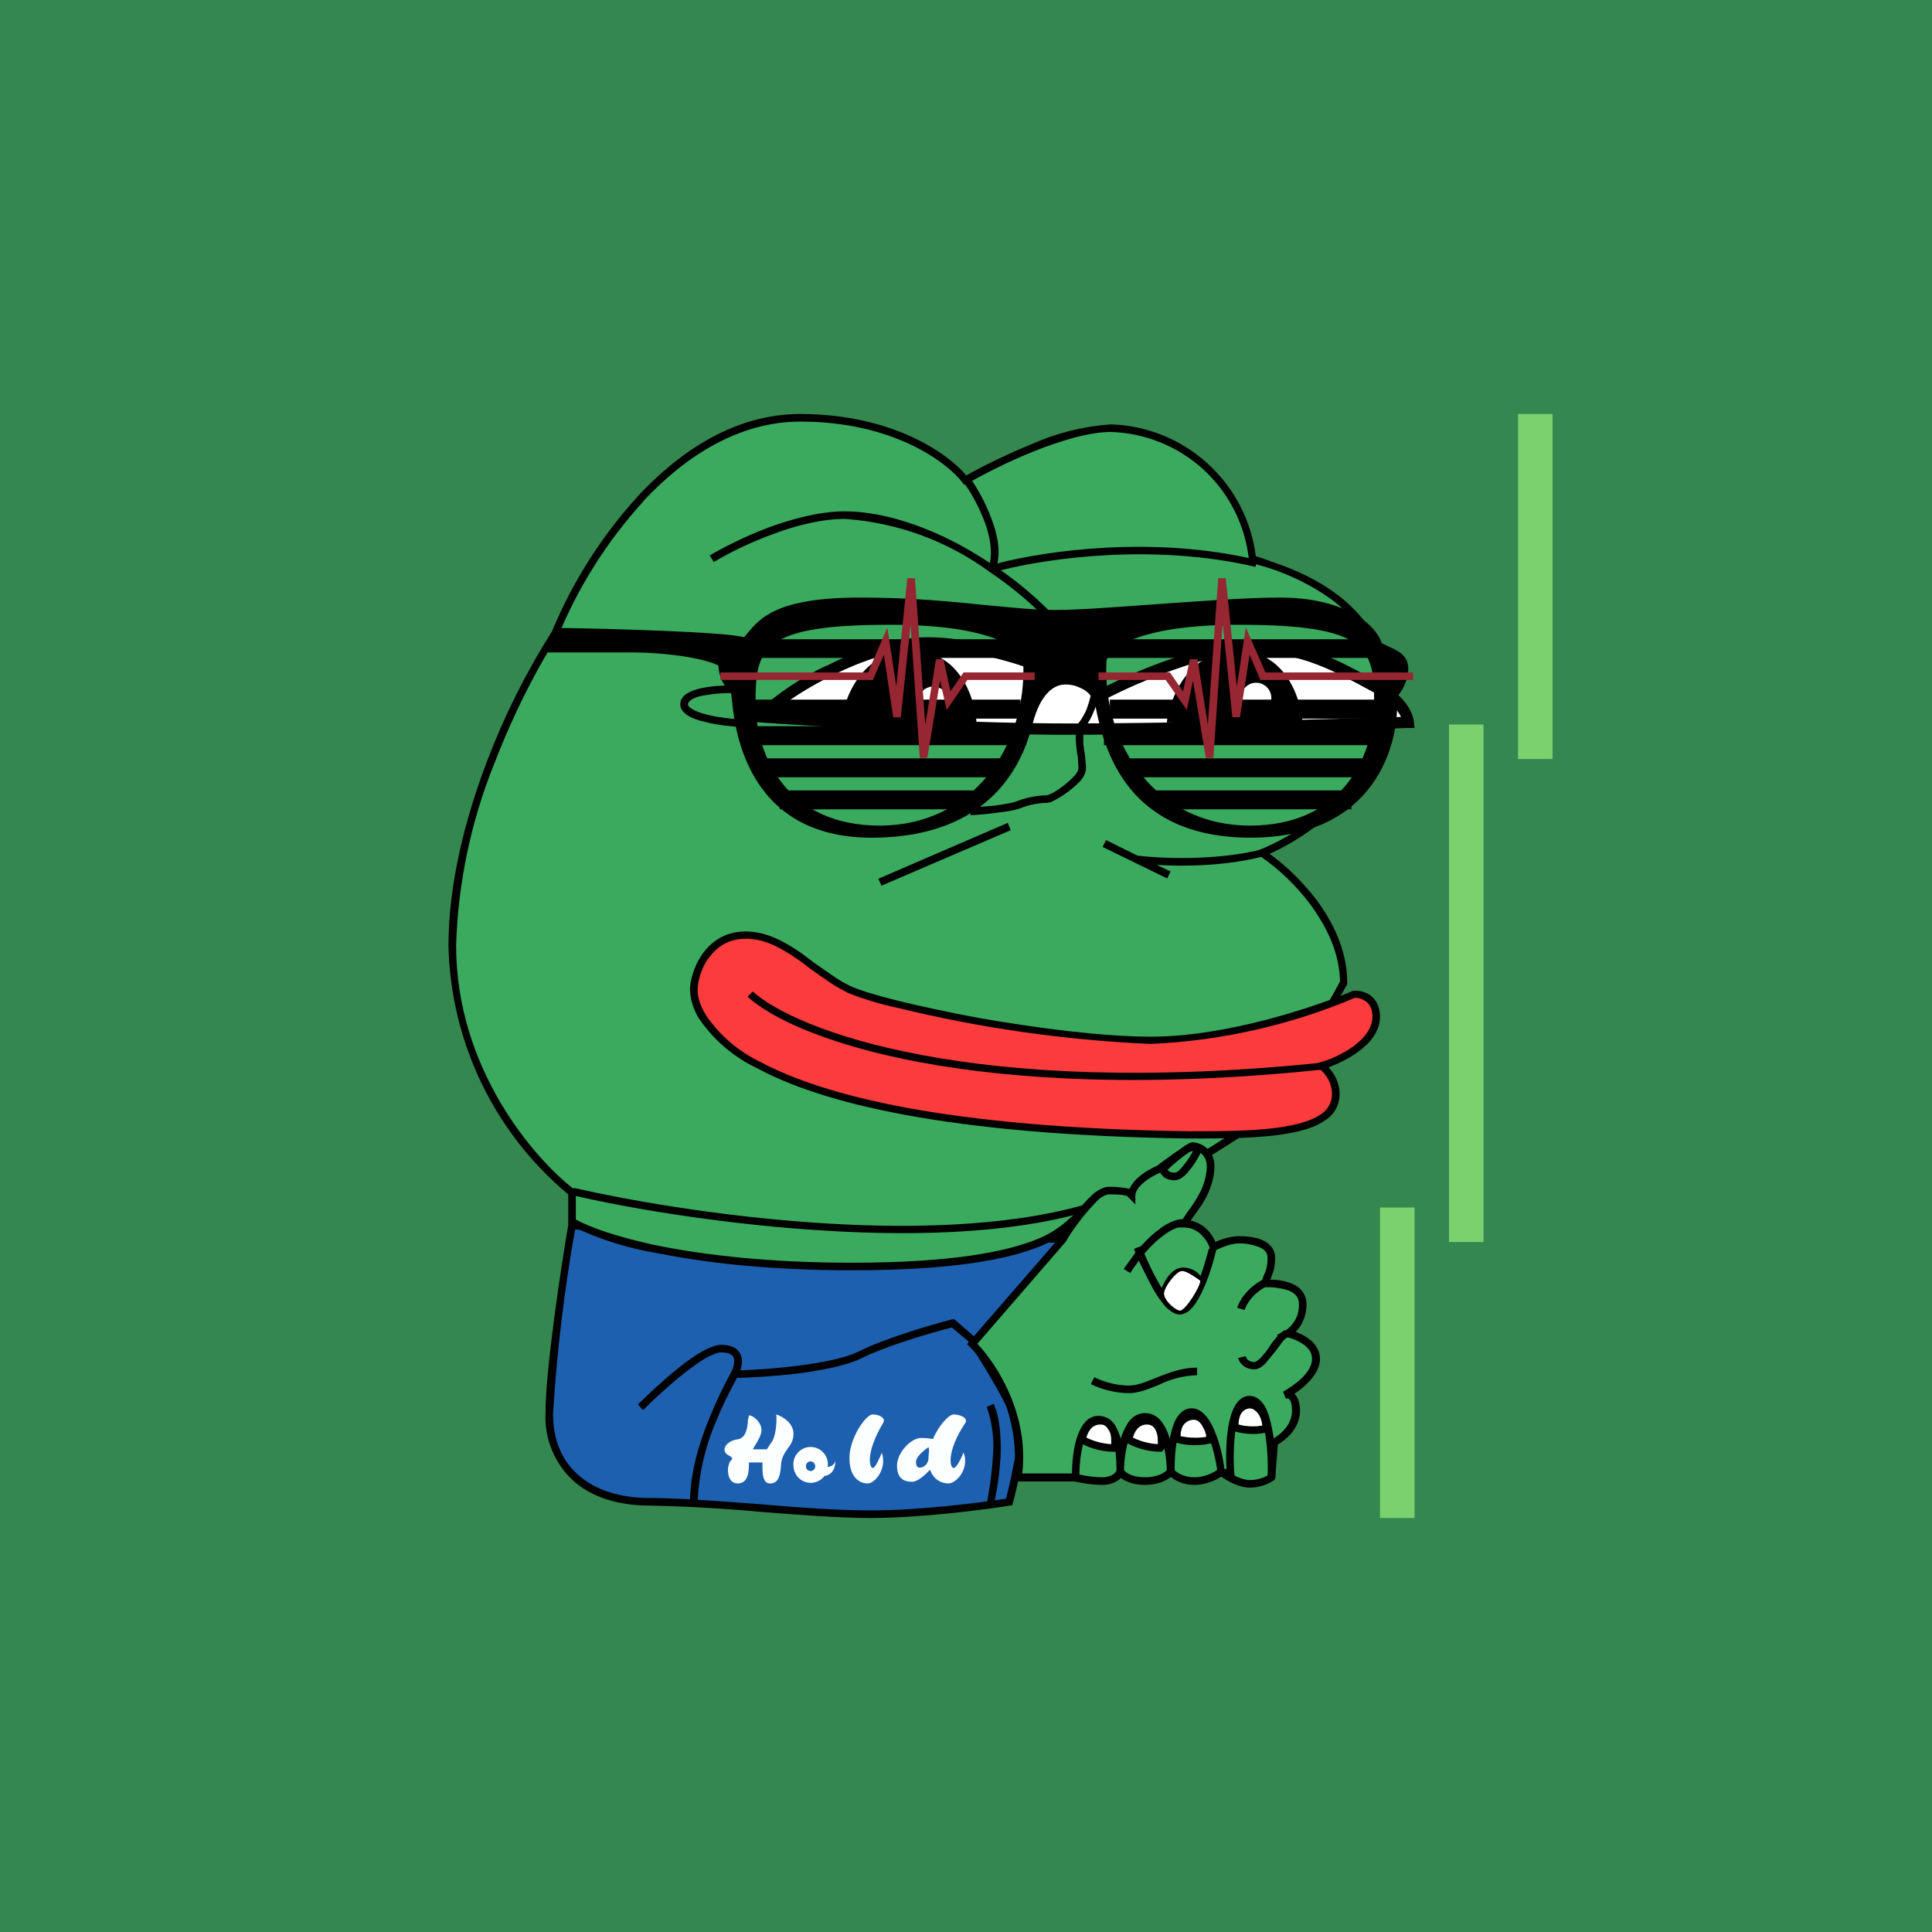 <svg width="24" height="24" viewBox="0 0 24 24" fill="none" xmlns="http://www.w3.org/2000/svg">
<rect x="0" y="0" width="24" height="24" fill="#333333" stroke="none"/>
<g clip-path="url(#clip0_31_11483)">
<path d="M0 0H24V24H0V0Z" fill="#34874F"/>
<path d="M17.143 15H17.572V18.857H17.143V15ZM18 9H18.429V15.429H18V9ZM18.857 5.143H19.286V9.429H18.857V5.143Z" fill="#7BD16E"/>
<path d="M6.823 17.563C6.823 17.027 7.011 15.784 7.106 15.227C8.571 15.283 11.841 15.39 13.209 15.39C12.897 15.868 12.519 16.3 12.086 16.671C12.287 16.971 12.686 17.614 12.686 17.824C12.686 18.03 12.587 18.467 12.536 18.656C12.223 18.707 11.434 18.81 10.813 18.81C10.033 18.81 8.854 18.656 8.07 18.656C7.299 18.656 6.823 18.236 6.823 17.563Z" fill="#1D60AF"/>
<path d="M7.067 15.176H7.11C8.571 15.236 11.841 15.347 13.209 15.347H13.294L13.251 15.416C12.861 16.016 12.377 16.491 12.15 16.68C12.338 16.97 12.51 17.271 12.664 17.58C12.707 17.674 12.737 17.76 12.737 17.824C12.737 17.931 12.711 18.094 12.677 18.253C12.647 18.416 12.609 18.574 12.583 18.669L12.574 18.699L12.544 18.703C12.227 18.754 11.439 18.857 10.813 18.857C10.423 18.857 9.93 18.819 9.441 18.78C8.985 18.738 8.528 18.712 8.07 18.703C7.676 18.703 7.35 18.596 7.127 18.399C7.011 18.294 6.919 18.164 6.859 18.02C6.798 17.875 6.77 17.719 6.776 17.563C6.776 17.023 6.964 15.771 7.059 15.219L7.067 15.176ZM7.144 15.274C7.009 16.031 6.917 16.795 6.87 17.563C6.87 17.889 6.981 18.146 7.187 18.326C7.393 18.506 7.693 18.609 8.074 18.609C8.464 18.609 8.957 18.651 9.446 18.686C9.939 18.729 10.427 18.763 10.813 18.763C11.413 18.763 12.167 18.669 12.497 18.617C12.523 18.519 12.557 18.377 12.583 18.236C12.617 18.077 12.643 17.923 12.643 17.824C12.643 17.782 12.621 17.713 12.579 17.614C12.419 17.299 12.242 16.992 12.047 16.697L12.026 16.663L12.06 16.633C12.253 16.479 12.729 16.029 13.123 15.437C11.717 15.433 8.597 15.33 7.144 15.274Z" fill="black"/>
<path d="M7.106 14.816V15.18C7.414 15.364 8.537 15.733 10.577 15.733C13.127 15.733 13.243 15.176 13.423 15.086C13.903 15.008 14.914 14.396 15.356 14.1C15.656 13.748 16.341 12.883 16.693 12.206C16.693 11.451 16.016 10.817 15.677 10.594C16.191 10.393 17.211 9.72 17.211 8.657C17.211 7.329 15.759 7.033 15.557 6.943C15.509 6.506 15.305 6.101 14.982 5.803C14.659 5.504 14.239 5.332 13.8 5.319C13.243 5.319 12.364 5.747 11.991 5.961C11.794 5.704 11.109 5.19 9.939 5.19C8.361 5.19 7.251 6.977 6.896 7.869C6.467 8.516 5.619 10.196 5.619 11.747C5.631 12.335 5.771 12.914 6.027 13.444C6.284 13.973 6.652 14.441 7.106 14.816Z" fill="#3AAA5E"/>
<path d="M7.993 6.227C7.548 6.715 7.192 7.276 6.939 7.886V7.89L6.934 7.894C6.72 8.216 6.407 8.794 6.141 9.484C5.85 10.204 5.689 10.971 5.666 11.747C5.666 13.282 6.647 14.405 7.136 14.777L7.153 14.79V15.15C7.311 15.236 7.654 15.369 8.203 15.48C8.773 15.592 9.561 15.686 10.577 15.686C11.85 15.686 12.506 15.544 12.87 15.399C13.032 15.337 13.18 15.242 13.303 15.12C13.311 15.12 13.316 15.112 13.32 15.107C13.344 15.082 13.371 15.061 13.401 15.043H13.406L13.414 15.039C13.646 15.005 14.014 14.833 14.379 14.632C14.743 14.434 15.107 14.212 15.326 14.062C15.626 13.714 16.299 12.862 16.646 12.193C16.641 11.837 16.479 11.507 16.273 11.229C16.099 10.998 15.889 10.797 15.651 10.633L15.574 10.586L15.66 10.552C16.013 10.404 16.333 10.189 16.603 9.917C16.774 9.754 16.911 9.559 17.007 9.343C17.102 9.127 17.154 8.894 17.16 8.657C17.16 8.014 16.817 7.62 16.431 7.372C16.197 7.221 15.941 7.105 15.673 7.029H15.669C15.625 7.017 15.582 7.002 15.54 6.986L15.514 6.973V6.947C15.467 6.521 15.268 6.127 14.953 5.836C14.638 5.546 14.228 5.379 13.8 5.366C13.53 5.366 13.179 5.473 12.844 5.606C12.51 5.739 12.201 5.902 12.017 6.005L11.983 6.026L11.957 5.996C11.769 5.747 11.1 5.237 9.943 5.237C9.171 5.237 8.507 5.675 7.993 6.223V6.227ZM7.924 6.163C8.447 5.602 9.133 5.143 9.939 5.143C11.079 5.143 11.769 5.627 12.004 5.906C12.193 5.799 12.493 5.649 12.81 5.52C13.121 5.38 13.455 5.296 13.796 5.272C14.242 5.284 14.67 5.457 15 5.757C15.331 6.057 15.544 6.466 15.6 6.909L15.703 6.943L15.917 7.02C16.084 7.08 16.286 7.17 16.487 7.299C16.881 7.556 17.259 7.972 17.259 8.657C17.259 9.206 16.993 9.647 16.667 9.982C16.409 10.242 16.105 10.454 15.771 10.607C15.943 10.727 16.157 10.925 16.35 11.173C16.564 11.46 16.736 11.816 16.736 12.206V12.227C16.351 12.903 15.902 13.541 15.394 14.13H15.39L15.386 14.139C15.159 14.284 14.794 14.516 14.426 14.717C14.061 14.915 13.689 15.09 13.44 15.129C13.415 15.146 13.392 15.166 13.371 15.189L13.29 15.262C13.213 15.33 13.097 15.412 12.904 15.489C12.527 15.639 11.854 15.78 10.577 15.78C9.553 15.78 8.76 15.686 8.181 15.57C7.799 15.509 7.427 15.391 7.08 15.219L7.059 15.206V14.837C6.605 14.459 6.238 13.988 5.981 13.455C5.725 12.923 5.585 12.342 5.571 11.752C5.571 10.963 5.786 10.149 6.051 9.454C6.265 8.891 6.535 8.352 6.857 7.843C7.114 7.224 7.477 6.654 7.929 6.159L7.924 6.163Z" fill="black"/>
<path d="M13.35 18.352H12.643C12.677 18.05 12.645 17.745 12.547 17.459C12.449 17.172 12.289 16.91 12.077 16.693L13.209 15.39C13.324 15.189 13.594 14.79 13.774 14.79C14.001 14.79 14.01 14.803 14.057 14.85C14.057 14.7 14.289 14.567 14.4 14.52C14.52 14.426 14.769 14.237 14.816 14.237C14.871 14.237 15.039 14.297 15.039 14.486C15.039 14.837 14.743 15.12 14.709 15.202C14.936 15.202 15.047 15.399 15.073 15.497C15.129 15.463 15.27 15.403 15.394 15.403C15.544 15.403 15.793 15.437 15.793 15.626C15.793 15.814 15.724 15.862 15.724 15.943C15.819 15.943 16.183 15.943 16.183 16.2C16.183 16.41 16.054 16.53 15.994 16.564C16.114 16.59 16.35 16.684 16.35 16.882C16.35 17.079 16.093 17.263 15.96 17.332C16.003 17.314 16.101 17.332 16.101 17.529C16.101 17.726 15.921 17.872 15.831 17.914L15.793 18.352C15.759 18.377 15.656 18.437 15.523 18.437C15.394 18.437 15.231 18.334 15.167 18.283C15.124 18.322 14.996 18.399 14.837 18.399C14.783 18.401 14.728 18.392 14.677 18.372C14.626 18.352 14.58 18.322 14.541 18.283C14.516 18.322 14.413 18.399 14.224 18.399C14.036 18.399 13.941 18.322 13.916 18.283C13.903 18.322 13.834 18.399 13.693 18.399C13.577 18.398 13.462 18.384 13.35 18.356V18.352Z" fill="#3AAA5E"/>
<path d="M14.769 14.203C14.782 14.196 14.796 14.191 14.811 14.19C14.887 14.193 14.958 14.226 15.009 14.281C15.061 14.337 15.088 14.41 15.086 14.486C15.086 14.674 15.009 14.841 14.927 14.97L14.811 15.133V15.137L14.79 15.163C14.876 15.18 14.949 15.227 15 15.278C15.043 15.326 15.081 15.381 15.099 15.428C15.171 15.394 15.287 15.356 15.394 15.356C15.471 15.356 15.579 15.364 15.669 15.399C15.759 15.437 15.84 15.506 15.84 15.626C15.84 15.724 15.823 15.793 15.801 15.84C15.801 15.853 15.793 15.861 15.789 15.874L15.78 15.896C15.84 15.896 15.926 15.904 16.003 15.93C16.059 15.947 16.114 15.973 16.157 16.016C16.2 16.063 16.23 16.123 16.23 16.2C16.23 16.363 16.161 16.479 16.097 16.543C16.14 16.564 16.196 16.586 16.243 16.62C16.324 16.676 16.397 16.761 16.397 16.881C16.397 17.001 16.32 17.108 16.234 17.19C16.187 17.237 16.131 17.28 16.08 17.314C16.123 17.357 16.149 17.426 16.149 17.529C16.149 17.644 16.097 17.738 16.037 17.811C15.981 17.871 15.921 17.919 15.874 17.944L15.84 18.373L15.823 18.39C15.78 18.42 15.669 18.48 15.523 18.48C15.446 18.48 15.364 18.45 15.3 18.42C15.255 18.398 15.212 18.372 15.171 18.343C15.103 18.386 14.983 18.446 14.837 18.446C14.7 18.446 14.601 18.394 14.546 18.347C14.486 18.394 14.379 18.446 14.224 18.446C14.079 18.446 13.98 18.403 13.924 18.36C13.882 18.403 13.804 18.446 13.693 18.446C13.551 18.446 13.406 18.416 13.346 18.403H12.587L12.596 18.347C12.629 18.053 12.597 17.755 12.502 17.475C12.406 17.195 12.249 16.939 12.043 16.727L12.013 16.697L13.17 15.364C13.23 15.261 13.324 15.111 13.431 14.987C13.487 14.923 13.543 14.863 13.599 14.816C13.654 14.777 13.714 14.743 13.774 14.743C13.861 14.741 13.947 14.75 14.031 14.768C14.061 14.706 14.105 14.652 14.16 14.61C14.229 14.55 14.319 14.507 14.374 14.481C14.502 14.383 14.633 14.29 14.769 14.203ZM14.661 14.383L14.43 14.554L14.426 14.563H14.421C14.366 14.584 14.284 14.627 14.216 14.683C14.147 14.739 14.104 14.799 14.104 14.85V14.961L14.027 14.884C14.019 14.875 14.011 14.866 14.001 14.858C13.992 14.854 13.982 14.851 13.971 14.85C13.941 14.841 13.886 14.837 13.774 14.837C13.749 14.837 13.706 14.854 13.654 14.893C13.498 15.048 13.361 15.222 13.247 15.411V15.416L12.141 16.693C12.381 16.946 12.784 17.563 12.699 18.304H13.363C13.414 18.321 13.556 18.351 13.693 18.351C13.817 18.351 13.864 18.287 13.873 18.266L13.907 18.176L13.959 18.257C13.971 18.279 14.044 18.351 14.224 18.351C14.4 18.351 14.486 18.279 14.503 18.253L14.541 18.201L14.58 18.253C14.601 18.279 14.691 18.351 14.837 18.351C14.983 18.351 15.099 18.279 15.137 18.248L15.167 18.218L15.197 18.244C15.227 18.27 15.283 18.304 15.343 18.334C15.403 18.364 15.471 18.386 15.523 18.386C15.626 18.386 15.711 18.351 15.75 18.326L15.784 17.889L15.806 17.876C15.849 17.854 15.913 17.811 15.964 17.747C16.017 17.688 16.047 17.612 16.05 17.533C16.05 17.434 16.033 17.4 16.016 17.383C16.01 17.378 16.003 17.374 15.995 17.373C15.988 17.371 15.98 17.372 15.973 17.374L15.939 17.288C15.999 17.254 16.093 17.194 16.17 17.121C16.247 17.044 16.299 16.963 16.299 16.881C16.299 16.804 16.256 16.744 16.187 16.697C16.126 16.656 16.058 16.627 15.986 16.611L15.857 16.586L15.973 16.526C16.025 16.489 16.068 16.441 16.096 16.384C16.125 16.327 16.138 16.264 16.136 16.2C16.136 16.148 16.119 16.114 16.093 16.084C16.059 16.053 16.018 16.031 15.973 16.02C15.892 15.998 15.808 15.988 15.724 15.99H15.677V15.943C15.677 15.9 15.69 15.861 15.707 15.827L15.716 15.806C15.733 15.763 15.746 15.711 15.746 15.626C15.746 15.557 15.703 15.514 15.634 15.489C15.557 15.46 15.476 15.445 15.394 15.446C15.283 15.446 15.15 15.506 15.094 15.536L15.047 15.566L15.03 15.51C15.011 15.449 14.977 15.393 14.931 15.347C14.903 15.316 14.869 15.291 14.83 15.274C14.792 15.258 14.751 15.249 14.709 15.248H14.636L14.666 15.184C14.688 15.149 14.711 15.115 14.734 15.081V15.077C14.769 15.034 14.807 14.983 14.846 14.918C14.923 14.799 14.991 14.649 14.991 14.486C14.991 14.409 14.957 14.357 14.919 14.327C14.889 14.303 14.853 14.289 14.816 14.284L14.807 14.289C14.757 14.318 14.709 14.349 14.661 14.383Z" fill="black"/>
<path d="M10.843 18.236C10.873 18.236 10.929 18.107 10.954 18.047C11.023 18.244 10.869 18.428 10.779 18.428C10.684 18.428 10.552 18.36 10.552 18.111C10.552 17.863 10.757 17.571 10.839 17.571C10.924 17.571 11.006 17.614 10.972 17.674C10.749 18.047 10.8 18.236 10.843 18.236Z" fill="#FCFFFF"/>
<path fill-rule="evenodd" clip-rule="evenodd" d="M11.97 18.043C11.944 18.107 11.884 18.236 11.846 18.236C11.803 18.236 11.747 18.047 11.992 17.674C12.026 17.618 11.936 17.571 11.846 17.571C11.786 17.571 11.662 17.708 11.589 17.876C11.54 17.867 11.492 17.863 11.443 17.863C11.314 17.863 11.143 18.047 11.143 18.206C11.143 18.36 11.22 18.407 11.332 18.407C11.4 18.407 11.494 18.321 11.554 18.257C11.597 18.386 11.704 18.428 11.781 18.428C11.88 18.428 12.047 18.244 11.97 18.043ZM11.541 18.03C11.541 18.013 11.541 17.996 11.533 17.978C11.482 18.013 11.379 18.094 11.379 18.158C11.379 18.236 11.413 18.236 11.456 18.227C11.482 18.218 11.52 18.193 11.533 18.133C11.533 18.098 11.536 18.064 11.541 18.03Z" fill="#FCFFFF"/>
<path d="M13.29 9.056C12.034 9.056 10.131 8.953 9.441 8.902C9.741 8.602 10.736 7.989 11.52 7.989C12.304 7.989 13.32 8.4 13.727 8.61C14.1 8.417 14.983 8.036 15.557 8.036C16.277 8.036 16.74 8.362 17.104 8.537C17.396 8.679 17.49 8.889 17.494 8.974C16.616 9 14.546 9.06 13.294 9.06L13.29 9.056Z" fill="white"/>
<path d="M10.269 8.271C10.654 8.074 11.113 7.916 11.52 7.916C11.923 7.916 12.382 8.023 12.789 8.151C13.174 8.28 13.517 8.426 13.732 8.528C13.92 8.434 14.22 8.297 14.546 8.186C14.884 8.061 15.257 7.963 15.557 7.963C16.17 7.963 16.603 8.194 16.933 8.37L17.134 8.477C17.447 8.627 17.554 8.854 17.563 8.966L17.572 9.043H17.494C16.62 9.073 14.55 9.128 13.294 9.128C12.034 9.128 10.127 9.026 9.437 8.974L9.287 8.961L9.394 8.854C9.655 8.616 9.949 8.418 10.269 8.267V8.271ZM9.613 8.846C10.402 8.897 12.129 8.987 13.29 8.987C14.503 8.987 16.479 8.936 17.404 8.906C17.361 8.82 17.271 8.7 17.074 8.606L16.86 8.49C16.526 8.318 16.131 8.104 15.557 8.104C15.283 8.104 14.927 8.198 14.589 8.318C14.254 8.434 13.946 8.576 13.761 8.67L13.727 8.687L13.697 8.674C13.496 8.571 13.14 8.417 12.742 8.288C12.348 8.151 11.936 8.073 11.52 8.057C11.143 8.057 10.71 8.203 10.329 8.396C10.033 8.541 9.78 8.708 9.613 8.846Z" fill="black"/>
<path d="M13.834 17.987C13.654 17.987 13.5 17.918 13.448 17.88C13.453 17.803 13.508 17.648 13.671 17.648C13.868 17.648 13.868 17.948 13.834 17.991V17.987Z" fill="white"/>
<path d="M13.461 17.709C13.504 17.649 13.573 17.602 13.671 17.602C13.731 17.602 13.783 17.623 13.817 17.662C13.856 17.7 13.873 17.747 13.886 17.79C13.9 17.851 13.902 17.913 13.89 17.974C13.89 17.987 13.881 18.009 13.869 18.017L13.856 18.034H13.834C13.646 18.034 13.479 17.962 13.419 17.923L13.397 17.906V17.876C13.401 17.833 13.419 17.764 13.461 17.704V17.709ZM13.496 17.859C13.556 17.889 13.667 17.932 13.804 17.94V17.919C13.804 17.889 13.804 17.85 13.796 17.816C13.789 17.784 13.774 17.755 13.753 17.73C13.742 17.718 13.729 17.709 13.714 17.703C13.699 17.697 13.683 17.695 13.667 17.696C13.642 17.696 13.617 17.702 13.594 17.714C13.572 17.726 13.553 17.743 13.539 17.764C13.518 17.793 13.504 17.825 13.496 17.859Z" fill="black"/>
<path d="M14.413 17.987C14.233 17.987 14.079 17.918 14.027 17.88C14.031 17.803 14.087 17.648 14.25 17.648C14.447 17.648 14.447 17.948 14.413 17.991V17.987Z" fill="white"/>
<path d="M14.04 17.709C14.083 17.649 14.151 17.602 14.246 17.602C14.31 17.602 14.361 17.623 14.396 17.662C14.434 17.7 14.451 17.747 14.464 17.79C14.479 17.851 14.48 17.913 14.469 17.974C14.469 17.987 14.46 18.009 14.447 18.017L14.434 18.034H14.413C14.224 18.034 14.057 17.962 13.997 17.923L13.976 17.906V17.876C13.98 17.833 13.997 17.764 14.04 17.704V17.709ZM14.074 17.859C14.134 17.889 14.246 17.932 14.383 17.94V17.919C14.383 17.889 14.383 17.85 14.374 17.816C14.367 17.784 14.352 17.755 14.331 17.73C14.321 17.718 14.307 17.709 14.292 17.703C14.278 17.697 14.262 17.695 14.246 17.696C14.22 17.696 14.195 17.702 14.173 17.714C14.15 17.726 14.131 17.743 14.117 17.764C14.097 17.793 14.082 17.825 14.074 17.859Z" fill="black"/>
<path d="M15.026 17.889C14.854 17.932 14.683 17.897 14.623 17.876C14.61 17.799 14.627 17.632 14.786 17.597C14.979 17.55 15.051 17.846 15.026 17.889Z" fill="white"/>
<path d="M14.597 17.7C14.623 17.636 14.679 17.571 14.773 17.55C14.837 17.533 14.889 17.55 14.936 17.576C14.979 17.606 15.009 17.644 15.03 17.687C15.057 17.74 15.073 17.799 15.077 17.858C15.077 17.876 15.077 17.897 15.064 17.914L15.056 17.931H15.034C14.85 17.974 14.674 17.944 14.606 17.918L14.58 17.91L14.576 17.88C14.569 17.82 14.576 17.76 14.597 17.704V17.7ZM14.666 17.841C14.73 17.854 14.854 17.871 14.983 17.85V17.828C14.975 17.794 14.962 17.761 14.944 17.73C14.931 17.7 14.91 17.673 14.884 17.653C14.872 17.645 14.857 17.64 14.843 17.637C14.828 17.635 14.813 17.636 14.799 17.64C14.772 17.645 14.748 17.657 14.728 17.674C14.707 17.691 14.692 17.713 14.683 17.738C14.671 17.771 14.665 17.806 14.666 17.841Z" fill="black"/>
<path d="M15.724 17.752C15.557 17.79 15.399 17.752 15.339 17.73C15.33 17.653 15.343 17.49 15.493 17.456C15.677 17.413 15.75 17.709 15.724 17.752Z" fill="white"/>
<path d="M15.313 17.559C15.339 17.494 15.39 17.43 15.484 17.409C15.54 17.396 15.596 17.409 15.634 17.439C15.677 17.465 15.707 17.507 15.729 17.55C15.754 17.604 15.768 17.662 15.771 17.722C15.771 17.735 15.771 17.756 15.763 17.773L15.754 17.79L15.733 17.794C15.562 17.837 15.39 17.799 15.326 17.777L15.3 17.765L15.296 17.739C15.287 17.678 15.293 17.617 15.313 17.559ZM15.386 17.696C15.446 17.713 15.557 17.73 15.681 17.709C15.677 17.667 15.665 17.627 15.647 17.589C15.632 17.56 15.61 17.535 15.583 17.516C15.572 17.507 15.558 17.501 15.544 17.498C15.53 17.495 15.515 17.495 15.502 17.499C15.478 17.505 15.457 17.516 15.44 17.533C15.422 17.549 15.41 17.57 15.403 17.593C15.391 17.626 15.385 17.661 15.386 17.696ZM14.717 14.233C14.746 14.215 14.779 14.205 14.814 14.205C14.848 14.205 14.881 14.215 14.91 14.233L14.944 14.259L14.927 14.293C14.902 14.353 14.85 14.443 14.794 14.516C14.764 14.555 14.734 14.589 14.704 14.614C14.672 14.643 14.632 14.66 14.589 14.662C14.46 14.662 14.409 14.58 14.4 14.529V14.503L14.417 14.486C14.515 14.4 14.615 14.315 14.717 14.233ZM14.82 14.302C14.803 14.302 14.786 14.302 14.769 14.315C14.674 14.38 14.585 14.453 14.503 14.533C14.516 14.55 14.541 14.567 14.589 14.567C14.601 14.567 14.619 14.563 14.644 14.542C14.666 14.52 14.691 14.495 14.717 14.456C14.76 14.409 14.79 14.349 14.82 14.302Z" fill="black"/>
<path d="M15.351 17.743C15.321 17.931 15.321 18.159 15.334 18.313L15.339 18.381L15.124 18.317V18.287C15.104 18.133 15.067 17.982 15.013 17.837C14.988 17.771 14.954 17.708 14.91 17.653C14.871 17.61 14.837 17.588 14.803 17.588C14.769 17.588 14.739 17.606 14.709 17.648C14.679 17.691 14.653 17.756 14.636 17.828C14.597 17.979 14.589 18.159 14.593 18.279H14.494C14.494 18.171 14.477 18.004 14.43 17.871C14.404 17.803 14.379 17.743 14.344 17.704C14.33 17.687 14.311 17.672 14.291 17.663C14.27 17.653 14.247 17.648 14.224 17.648C14.181 17.648 14.139 17.666 14.109 17.704C14.074 17.747 14.044 17.803 14.023 17.871C13.983 18.005 13.962 18.143 13.963 18.283H13.869V18.231C13.869 18.133 13.86 18 13.826 17.889C13.812 17.833 13.787 17.78 13.753 17.734C13.74 17.718 13.724 17.705 13.705 17.696C13.687 17.687 13.666 17.683 13.646 17.683C13.603 17.683 13.569 17.7 13.539 17.743C13.504 17.786 13.479 17.846 13.461 17.914C13.419 18.06 13.406 18.236 13.41 18.351H13.316C13.316 18.231 13.324 18.047 13.367 17.893C13.389 17.816 13.423 17.738 13.466 17.683C13.509 17.627 13.569 17.588 13.646 17.588C13.723 17.588 13.783 17.623 13.826 17.674C13.869 17.726 13.899 17.794 13.92 17.863V17.88L13.933 17.837C13.959 17.768 13.993 17.696 14.036 17.644C14.059 17.616 14.087 17.594 14.12 17.578C14.152 17.562 14.188 17.554 14.224 17.554C14.301 17.554 14.366 17.588 14.413 17.64C14.468 17.707 14.508 17.786 14.529 17.871L14.546 17.807C14.563 17.73 14.589 17.653 14.631 17.593C14.674 17.537 14.726 17.494 14.803 17.494C14.876 17.494 14.936 17.537 14.983 17.593C15.03 17.648 15.069 17.721 15.099 17.803C15.159 17.948 15.193 18.12 15.21 18.244L15.236 18.253C15.227 18.099 15.231 17.901 15.257 17.73C15.274 17.631 15.3 17.537 15.339 17.468C15.381 17.396 15.437 17.34 15.523 17.34C15.609 17.34 15.669 17.4 15.711 17.468C15.754 17.541 15.78 17.64 15.801 17.743C15.844 17.944 15.844 18.193 15.844 18.351H15.746C15.754 18.193 15.746 17.953 15.707 17.76C15.69 17.661 15.664 17.576 15.63 17.516C15.596 17.46 15.561 17.434 15.523 17.434C15.484 17.434 15.45 17.456 15.42 17.511C15.39 17.567 15.364 17.648 15.351 17.743ZM14.576 15.926C14.537 15.981 14.507 16.054 14.49 16.097L14.404 16.071C14.421 16.016 14.451 15.943 14.499 15.874C14.541 15.81 14.61 15.746 14.696 15.746C14.773 15.746 14.837 15.776 14.88 15.814C14.923 15.857 14.957 15.9 14.974 15.934L14.889 15.977C14.871 15.944 14.848 15.915 14.82 15.891C14.787 15.858 14.743 15.838 14.696 15.836C14.661 15.836 14.619 15.866 14.576 15.926ZM15.716 16.941C15.681 16.976 15.634 17.01 15.583 17.01C15.454 17.01 15.394 16.924 15.381 16.869L15.476 16.847C15.476 16.869 15.506 16.92 15.583 16.92C15.596 16.92 15.617 16.907 15.651 16.877C15.696 16.831 15.736 16.781 15.771 16.727C15.797 16.684 15.827 16.65 15.853 16.616C15.887 16.577 15.926 16.538 15.964 16.521L15.999 16.607C15.97 16.625 15.945 16.648 15.926 16.676L15.849 16.779C15.805 16.833 15.76 16.887 15.716 16.941Z" fill="black"/>
<path d="M14.409 15.261C14.537 15.171 14.644 15.137 14.709 15.146V15.236C14.666 15.236 14.58 15.253 14.464 15.339C14.391 15.39 14.306 15.467 14.216 15.574C14.267 15.694 14.336 15.84 14.409 15.964C14.456 16.046 14.507 16.114 14.55 16.166L14.61 16.221C14.631 16.234 14.64 16.239 14.653 16.239C14.679 16.239 14.713 16.217 14.756 16.162C14.799 16.11 14.833 16.037 14.871 15.956C14.94 15.797 14.991 15.609 15.017 15.51L15.107 15.531C15.086 15.63 15.03 15.827 14.957 15.994C14.919 16.08 14.876 16.162 14.829 16.221C14.786 16.282 14.721 16.329 14.649 16.329C14.618 16.327 14.588 16.316 14.563 16.299C14.531 16.28 14.503 16.256 14.477 16.23C14.421 16.164 14.37 16.092 14.327 16.016C14.263 15.9 14.199 15.771 14.147 15.66C14.11 15.71 14.074 15.762 14.04 15.814L13.959 15.763L14.104 15.562C14.098 15.546 14.093 15.53 14.087 15.514L14.173 15.48C14.259 15.386 14.336 15.313 14.409 15.266V15.261ZM15.746 15.973C15.549 16.072 15.476 16.217 15.463 16.273L15.369 16.247C15.39 16.17 15.484 15.999 15.703 15.887L15.746 15.973ZM14.387 17.207C14.267 17.254 14.147 17.306 14.023 17.306C13.859 17.304 13.698 17.266 13.551 17.194L13.594 17.109C13.659 17.143 13.834 17.212 14.023 17.212C14.126 17.212 14.229 17.169 14.357 17.117L14.391 17.104C14.529 17.049 14.687 16.989 14.871 16.989V17.083C14.703 17.089 14.538 17.131 14.387 17.207ZM12.429 18.099C12.417 18.302 12.388 18.504 12.343 18.703L12.257 18.681C12.283 18.549 12.321 18.326 12.334 18.094C12.354 17.886 12.328 17.675 12.257 17.477L12.343 17.439C12.424 17.614 12.437 17.867 12.429 18.099ZM13.641 8.614C13.646 8.632 13.65 8.649 13.641 8.67C13.633 8.713 13.616 8.773 13.586 8.842C13.56 8.906 13.526 8.974 13.479 9.03C13.47 9.039 13.461 9.064 13.457 9.103V9.236C13.463 9.287 13.47 9.339 13.479 9.39L13.491 9.54C13.491 9.596 13.461 9.652 13.423 9.699C13.319 9.806 13.197 9.895 13.063 9.96C13.045 9.968 13.026 9.972 13.007 9.973C12.951 9.973 12.806 9.986 12.673 10.041C12.609 10.067 12.489 10.084 12.373 10.097C12.257 10.114 12.133 10.123 12.056 10.127L12.051 10.033L12.364 10.007C12.48 9.99 12.587 9.973 12.634 9.952C12.784 9.892 12.947 9.879 13.007 9.879L13.024 9.874L13.08 9.849C13.18 9.791 13.271 9.719 13.35 9.634C13.384 9.596 13.397 9.562 13.397 9.54L13.389 9.403L13.38 9.36L13.367 9.244C13.363 9.194 13.363 9.144 13.367 9.094C13.367 9.052 13.38 9 13.41 8.966C13.444 8.923 13.474 8.867 13.5 8.807C13.52 8.751 13.537 8.694 13.551 8.636C13.486 8.517 13.41 8.403 13.324 8.297L13.397 8.237C13.482 8.339 13.557 8.448 13.624 8.563C13.633 8.58 13.641 8.597 13.641 8.614ZM8.777 8.537C8.931 8.512 9.111 8.512 9.231 8.516V8.61C9.111 8.606 8.936 8.606 8.79 8.632C8.717 8.64 8.653 8.657 8.61 8.679C8.567 8.704 8.55 8.726 8.546 8.743C8.546 8.76 8.55 8.782 8.597 8.807C8.64 8.833 8.7 8.859 8.777 8.876C8.923 8.914 9.107 8.932 9.231 8.94V9.034C9.103 9.026 8.91 9.009 8.751 8.966C8.674 8.949 8.597 8.923 8.546 8.889C8.49 8.854 8.443 8.803 8.451 8.734C8.46 8.666 8.511 8.623 8.567 8.597C8.623 8.567 8.696 8.55 8.777 8.537ZM12.231 6.48C12.164 6.304 12.075 6.137 11.966 5.983L12.043 5.927C12.129 6.043 12.24 6.236 12.317 6.446C12.386 6.626 12.429 6.823 12.39 6.999C12.981 6.844 14.327 6.647 15.617 6.956L15.596 7.042C14.336 6.746 13.024 6.934 12.433 7.084C12.677 7.256 12.913 7.457 13.127 7.684L13.059 7.749C12.828 7.508 12.572 7.292 12.296 7.106C11.77 6.72 11.146 6.491 10.496 6.446C10.2 6.446 9.866 6.532 9.57 6.647C9.27 6.759 9.013 6.892 8.867 6.982L8.816 6.9C8.97 6.81 9.231 6.673 9.536 6.557C9.836 6.446 10.183 6.352 10.496 6.352C11.019 6.352 11.683 6.583 12.296 6.994C12.33 6.84 12.296 6.656 12.231 6.48ZM12.557 10.312L10.95 11.002L10.911 10.916L12.519 10.222L12.553 10.307L12.557 10.312ZM13.697 10.521L13.74 10.436L14.13 10.629C14.409 10.663 15.094 10.697 15.673 10.552L15.699 10.637C15.24 10.757 14.713 10.766 14.37 10.744L14.541 10.826L14.499 10.912L13.697 10.521ZM10.046 15.274C8.863 15.189 7.761 15 7.106 14.846L7.127 14.756C7.779 14.906 8.876 15.099 10.054 15.184C11.233 15.27 12.489 15.244 13.457 14.97L13.479 15.056C12.497 15.339 11.229 15.36 10.05 15.274H10.046ZM11.85 16.384L12.141 16.637L12.081 16.706L11.824 16.491C11.567 16.556 11.019 16.714 10.693 16.877C10.513 16.963 10.213 17.023 9.917 17.061C9.63 17.096 9.343 17.113 9.154 17.117L9.146 17.134C9.099 17.22 8.996 17.409 8.897 17.653C8.758 17.974 8.679 18.319 8.666 18.669H8.571C8.571 18.3 8.687 17.919 8.811 17.619C8.89 17.424 8.98 17.233 9.081 17.049C9.109 16.999 9.123 16.943 9.12 16.886C9.116 16.86 9.103 16.843 9.086 16.83C9.064 16.813 9.026 16.8 8.957 16.8C8.914 16.8 8.85 16.826 8.764 16.873C8.679 16.92 8.589 16.989 8.49 17.066C8.301 17.216 8.109 17.396 7.989 17.516L7.924 17.447C8.044 17.327 8.237 17.147 8.434 16.989C8.529 16.912 8.627 16.843 8.717 16.791C8.803 16.744 8.889 16.706 8.961 16.706C9.034 16.706 9.094 16.723 9.137 16.749C9.18 16.783 9.206 16.826 9.214 16.869C9.223 16.92 9.214 16.976 9.197 17.023C9.434 17.014 9.669 16.996 9.904 16.967C10.204 16.929 10.487 16.873 10.65 16.796C10.993 16.624 11.58 16.453 11.829 16.389H11.85V16.384Z" fill="black"/>
<path d="M14.297 12.926C15.261 12.926 16.384 12.54 16.826 12.351C16.916 12.347 17.096 12.394 17.096 12.63C17.096 12.956 16.641 13.174 16.419 13.239C16.474 13.281 16.59 13.41 16.59 13.59C16.59 14.096 15.634 14.096 14.764 14.096C8.734 14.019 8.619 12.476 8.619 12.296C8.619 12.111 8.769 11.619 9.261 11.619C9.754 11.619 10.119 12.09 10.547 12.291C10.984 12.497 13.093 12.926 14.297 12.926Z" fill="#FC3B3D"/>
<path d="M8.717 11.863C8.824 11.708 8.996 11.571 9.261 11.571C9.523 11.571 9.75 11.7 9.956 11.841L10.127 11.97L10.264 12.064C10.367 12.137 10.466 12.206 10.573 12.253C10.676 12.3 10.881 12.364 11.16 12.433C11.439 12.501 11.777 12.574 12.146 12.643C12.874 12.771 13.697 12.878 14.297 12.878C15.253 12.878 16.367 12.497 16.809 12.308H16.826C16.877 12.304 16.954 12.317 17.023 12.364C17.091 12.416 17.143 12.501 17.143 12.63C17.143 12.814 17.014 12.964 16.869 13.067C16.753 13.153 16.611 13.217 16.504 13.26C16.569 13.328 16.641 13.444 16.641 13.59C16.642 13.656 16.625 13.721 16.593 13.779C16.56 13.837 16.514 13.885 16.457 13.92C16.346 13.997 16.191 14.048 16.011 14.078C15.66 14.143 15.197 14.143 14.769 14.143C11.747 14.1 10.2 13.697 9.411 13.273C9.122 13.137 8.873 12.927 8.691 12.664C8.617 12.553 8.576 12.424 8.571 12.291C8.571 12.193 8.614 12.017 8.717 11.863ZM8.794 11.91C8.7 12.051 8.666 12.21 8.666 12.296C8.666 12.334 8.67 12.454 8.773 12.617C8.945 12.867 9.18 13.066 9.454 13.196C10.226 13.607 11.756 14.01 14.769 14.053C15.197 14.053 15.651 14.053 15.994 13.988C16.166 13.958 16.307 13.911 16.401 13.847C16.446 13.82 16.483 13.783 16.508 13.738C16.534 13.693 16.547 13.642 16.547 13.59C16.546 13.529 16.531 13.47 16.503 13.415C16.476 13.361 16.437 13.314 16.389 13.277L16.316 13.226L16.401 13.196C16.513 13.166 16.676 13.097 16.813 12.998C16.95 12.896 17.049 12.771 17.049 12.63C17.049 12.527 17.01 12.467 16.963 12.437C16.925 12.41 16.881 12.395 16.834 12.394C16.029 12.735 15.17 12.929 14.297 12.968C13.233 12.922 12.177 12.771 11.143 12.518C10.935 12.474 10.732 12.412 10.534 12.334C10.421 12.278 10.314 12.212 10.213 12.137L10.071 12.038C10.016 11.996 9.964 11.953 9.904 11.914C9.699 11.773 9.497 11.661 9.266 11.661C9.039 11.661 8.893 11.773 8.799 11.91H8.794Z" fill="black"/>
<path d="M11.43 13.196C10.26 12.977 9.566 12.639 9.287 12.381L9.351 12.317C9.613 12.553 10.281 12.887 11.451 13.106C12.609 13.324 14.259 13.427 16.47 13.196L16.479 13.281C14.263 13.517 12.604 13.414 11.43 13.196ZM9.373 7.941H12.866V8.173H9.373V7.941ZM9.257 9.021H12.75V9.257H9.253V9.021H9.257ZM9.373 9.42H12.514V9.656H9.373V9.42ZM9.681 9.819H12.086V10.054H9.686V9.819H9.681ZM17.091 7.941H13.599V8.173H17.091V7.941ZM17.211 9.021H13.714V9.257H17.207V9.021H17.211ZM17.091 9.42H13.954V9.656H17.091V9.42ZM16.787 9.819H14.331V10.054H16.787V9.819Z" fill="black"/>
<path d="M9.244 7.916C9.017 7.851 7.599 7.809 6.917 7.8L6.741 8.104H7.804C8.383 8.104 8.794 8.199 8.923 8.267C8.94 8.451 8.996 8.511 9.043 8.554C9.069 8.584 9.086 8.606 9.086 8.644L9.09 8.67C9.12 8.987 9.24 10.406 10.826 10.406C12.454 10.406 12.75 9.291 12.832 8.974C12.917 8.657 13.067 8.503 13.234 8.503C13.397 8.503 13.577 8.589 13.611 8.786C13.719 9.326 14.01 10.406 15.536 10.406C17.083 10.406 17.392 9.24 17.353 8.657C17.396 8.61 17.494 8.473 17.494 8.306C17.494 8.143 17.366 8.083 17.259 8.036L17.164 7.989C17.079 7.731 16.667 7.423 15.9 7.423C15.497 7.423 14.931 7.466 14.387 7.504C13.89 7.539 13.419 7.577 13.114 7.577C12.84 7.577 12.566 7.547 12.249 7.517C11.82 7.474 11.332 7.423 10.684 7.423C9.651 7.423 9.441 7.68 9.287 7.864L9.244 7.916ZM11.062 7.761C12.347 7.761 12.699 8.07 12.711 8.22C12.759 9.279 12.077 10.256 10.929 10.256C9.784 10.256 9.386 9.399 9.386 8.726C9.386 8.057 9.454 7.761 11.057 7.761H11.062ZM13.744 8.22C13.757 8.07 14.113 7.761 15.394 7.761C17.002 7.761 17.07 8.057 17.07 8.726C17.07 9.399 16.672 10.256 15.527 10.256C14.379 10.256 13.697 9.279 13.744 8.22Z" fill="black"/>
<path d="M11.319 8.083C10.706 8.083 10.483 8.674 10.448 8.974L12.133 9.009C12.12 8.7 11.936 8.083 11.319 8.083ZM15.368 8.083C14.756 8.083 14.533 8.674 14.494 8.974L16.183 9.009C16.17 8.7 15.981 8.083 15.368 8.083Z" fill="black"/>
<path d="M11.781 8.717C11.781 8.742 11.777 8.766 11.767 8.789C11.758 8.812 11.744 8.833 11.726 8.851C11.709 8.868 11.688 8.882 11.665 8.891C11.642 8.901 11.618 8.906 11.593 8.906C11.568 8.906 11.544 8.901 11.521 8.891C11.498 8.882 11.477 8.868 11.46 8.851C11.442 8.833 11.428 8.812 11.419 8.789C11.409 8.766 11.404 8.742 11.404 8.717C11.404 8.667 11.424 8.619 11.46 8.584C11.495 8.548 11.543 8.529 11.593 8.529C11.643 8.529 11.691 8.548 11.726 8.584C11.762 8.619 11.781 8.667 11.781 8.717ZM15.793 8.67C15.793 8.72 15.773 8.768 15.738 8.803C15.702 8.839 15.654 8.859 15.604 8.859C15.554 8.859 15.506 8.839 15.471 8.803C15.436 8.768 15.416 8.72 15.416 8.67C15.416 8.62 15.436 8.572 15.471 8.537C15.506 8.501 15.554 8.481 15.604 8.481C15.654 8.481 15.702 8.501 15.738 8.537C15.773 8.572 15.793 8.62 15.793 8.67Z" fill="white"/>
<path d="M9.184 8.691H12.677V8.927H9.184V8.691ZM17.28 8.691H13.787V8.927H17.28V8.691Z" fill="black"/>
<path d="M14.683 15.789C14.743 15.789 14.854 15.87 14.91 15.909C14.91 15.99 14.721 16.281 14.661 16.281C14.601 16.281 14.46 16.153 14.46 16.071C14.46 15.986 14.614 15.789 14.683 15.789Z" fill="white"/>
<path d="M9.6 17.893C9.643 17.798 9.651 17.64 9.643 17.571C9.716 17.593 9.857 17.674 9.857 17.811C9.857 17.897 9.823 17.944 9.784 17.996C9.75 18.047 9.711 18.098 9.703 18.188C9.694 18.373 9.647 18.428 9.566 18.428C9.48 18.428 9.471 18.326 9.471 18.188V18.167H9.304C9.304 18.278 9.296 18.428 9.163 18.428C9.021 18.428 9.021 18.201 9.081 18.141C9.111 18.116 9.09 18.103 9.064 18.086C9.034 18.073 9 18.051 9 18.004C9 17.97 9.043 17.897 9.163 17.88C9.274 17.863 9.287 17.721 9.291 17.64L9.304 17.584C9.33 17.571 9.459 17.653 9.459 17.764C9.459 17.824 9.42 17.888 9.381 17.953L9.351 18.004H9.527C9.55 17.966 9.575 17.929 9.6 17.893Z" fill="#FCFFFF"/>
<path fill-rule="evenodd" clip-rule="evenodd" d="M10.243 18.334C10.216 18.37 10.18 18.396 10.137 18.41C10.095 18.424 10.05 18.424 10.008 18.411C9.965 18.398 9.928 18.372 9.901 18.337C9.874 18.301 9.859 18.259 9.857 18.215C9.853 18.184 9.856 18.153 9.866 18.124C9.875 18.095 9.89 18.068 9.911 18.045C9.932 18.022 9.957 18.004 9.985 17.992C10.013 17.98 10.043 17.974 10.074 17.975C10.105 17.975 10.135 17.983 10.163 17.996C10.19 18.009 10.215 18.028 10.234 18.052C10.254 18.075 10.268 18.103 10.277 18.132C10.285 18.162 10.286 18.193 10.281 18.223C10.316 18.219 10.367 18.202 10.376 18.146C10.38 18.202 10.359 18.317 10.247 18.334H10.243ZM10.127 18.215C10.127 18.249 10.101 18.274 10.067 18.274C10.052 18.273 10.038 18.267 10.027 18.256C10.017 18.244 10.011 18.23 10.011 18.215C10.011 18.18 10.037 18.154 10.067 18.154C10.101 18.154 10.127 18.18 10.127 18.215Z" fill="#FCFFFF"/>
<path d="M11.314 7.74L11.19 8.91H11.096L10.98 8.134L10.843 8.447H8.949V8.353H10.783L11.023 7.795L11.134 8.528L11.271 7.183H11.366L11.494 9.004L11.627 8.19H11.721L11.807 8.588L11.97 8.353H12.853V8.447H12.017L11.76 8.82L11.678 8.455L11.52 9.415H11.426L11.31 7.74H11.314ZM15.188 7.74L15.309 8.91H15.403L15.523 8.134L15.656 8.447H17.554V8.353H15.72L15.476 7.795L15.364 8.528L15.227 7.183H15.133L15.004 9.004L14.876 8.19H14.781L14.696 8.588L14.533 8.353H13.646V8.447H14.481L14.743 8.82L14.82 8.455L14.979 9.415H15.073L15.188 7.74Z" fill="#962632"/>
</g>
<defs>
<clipPath id="clip0_31_11483">
<rect width="24" height="24" fill="white"/>
</clipPath>
</defs>
</svg>
